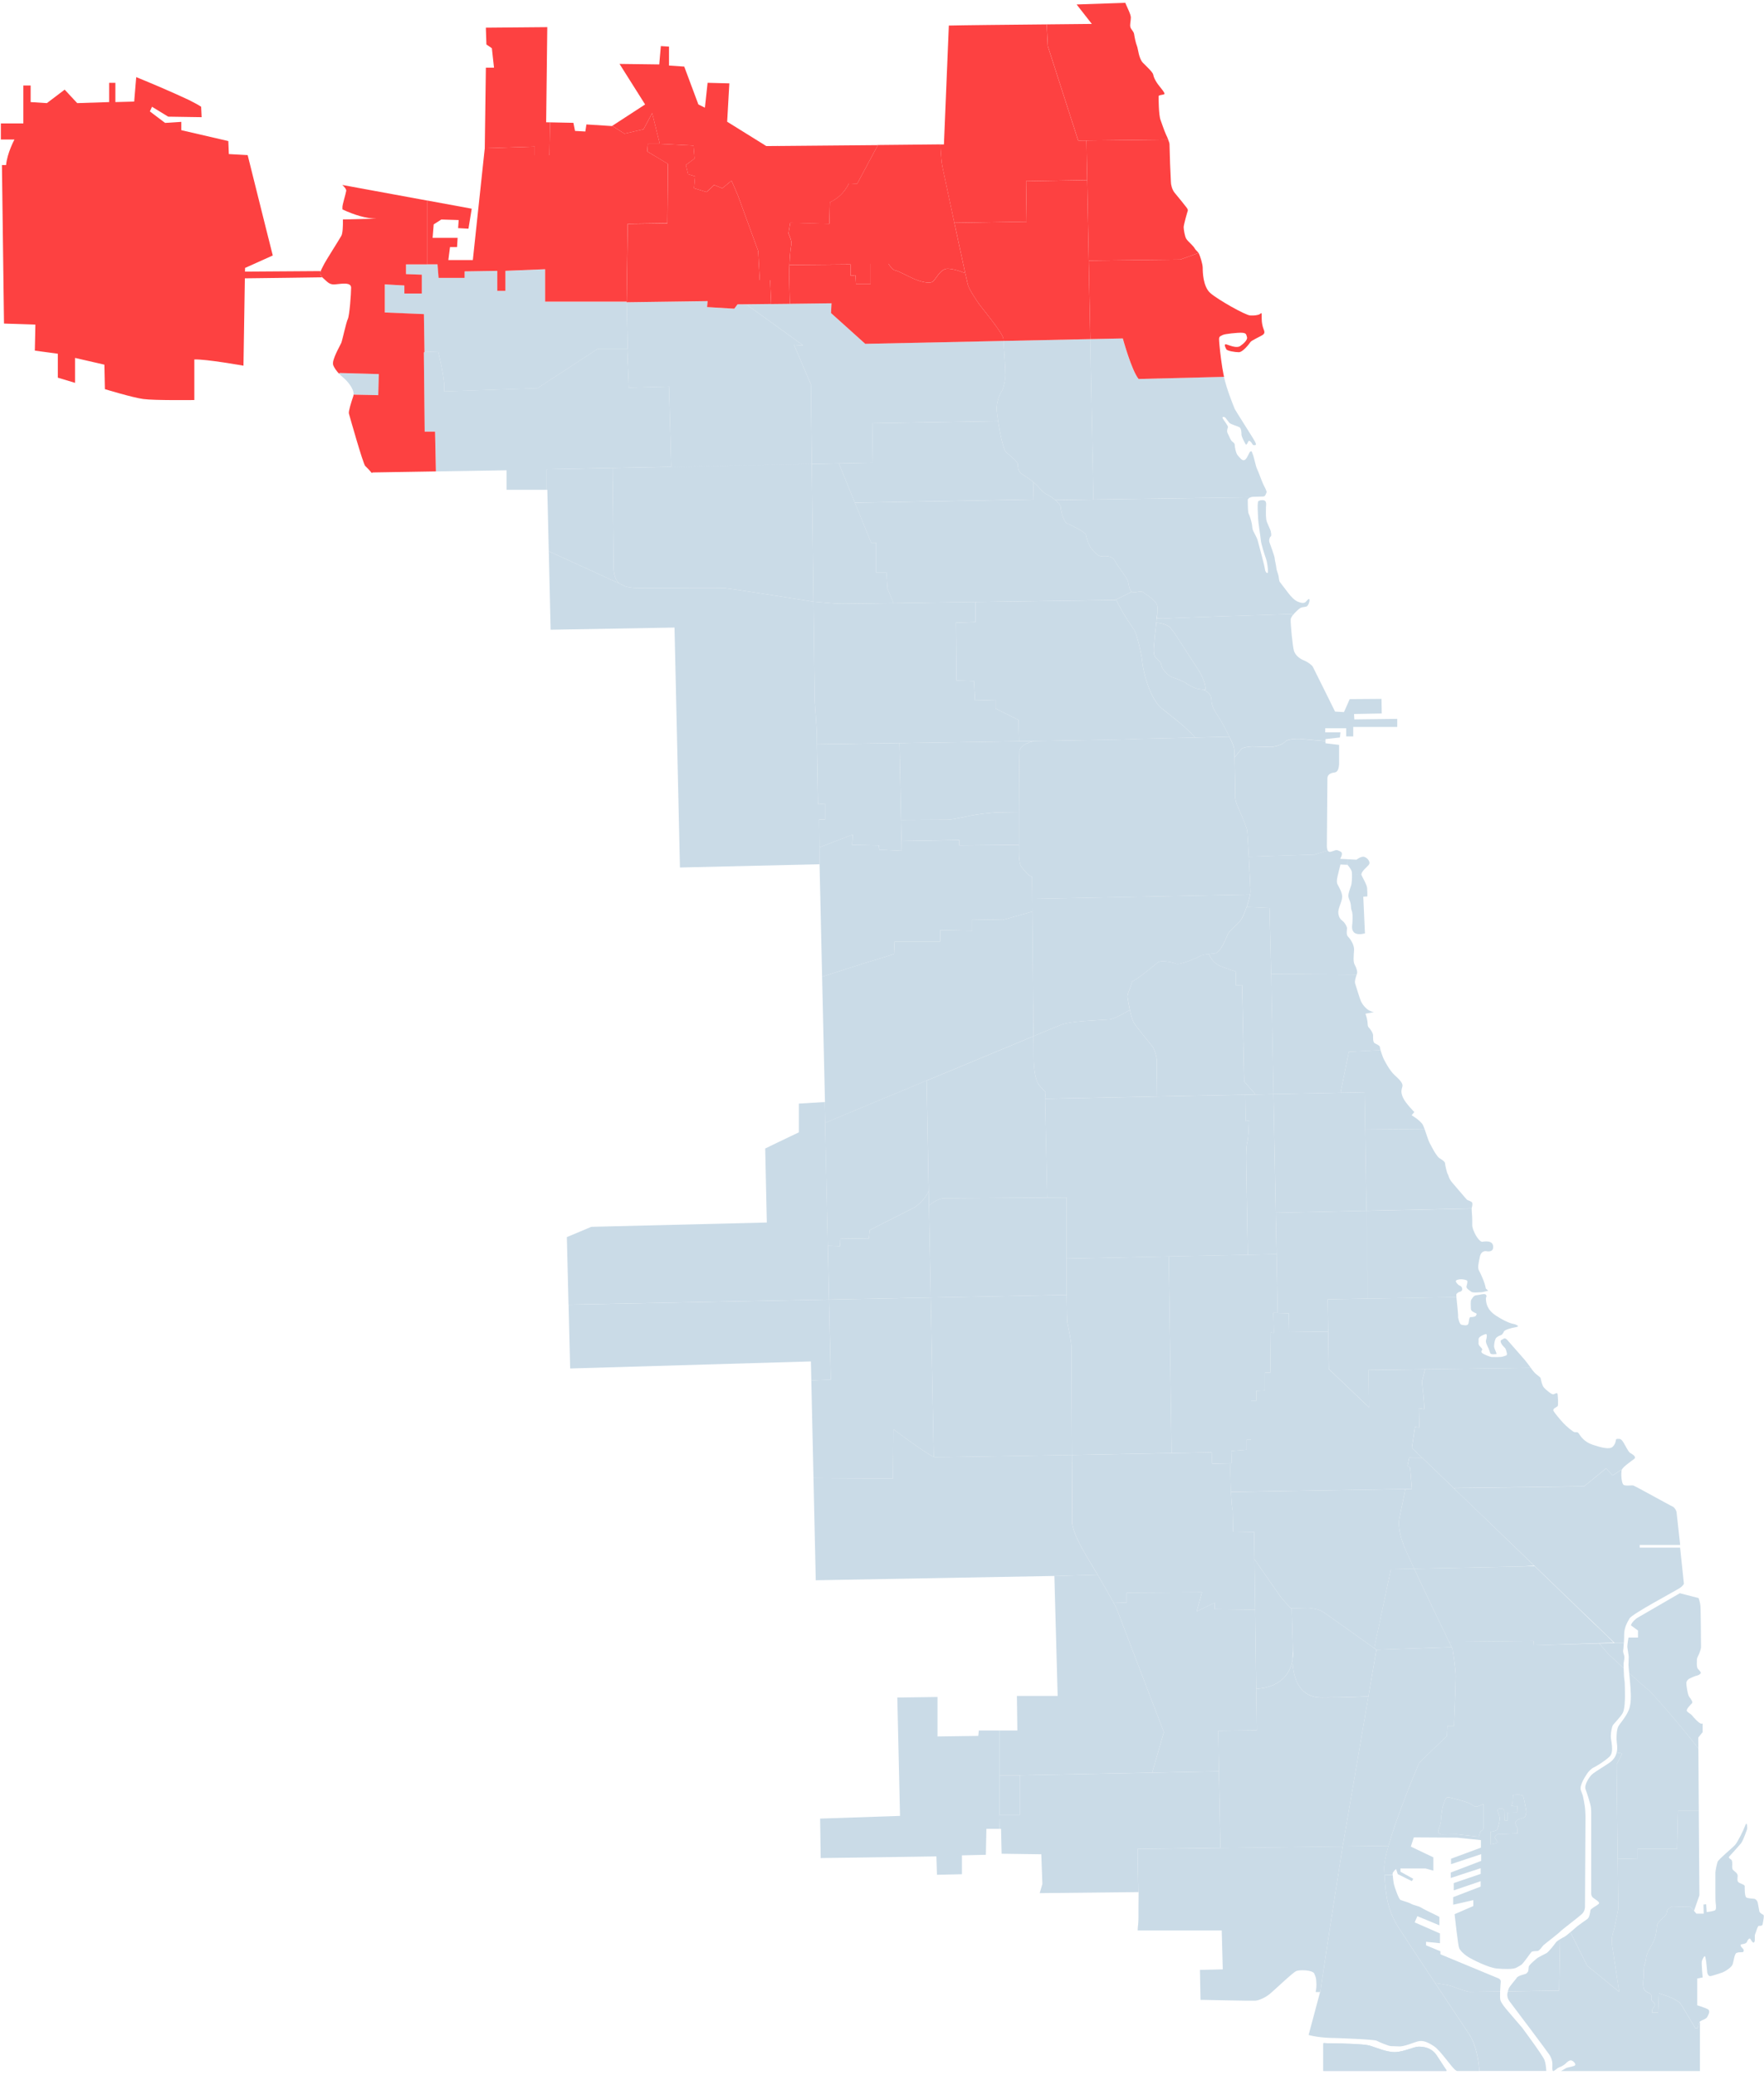 <svg viewBox="0 0 85 100" xmlns="http://www.w3.org/2000/svg"><g fill="none" fill-rule="evenodd"><path d="M16.37 17.977l1.885.05-.027 1.017-1.19-.025c.024-.306-.34-.69-.485-.81-.06-.05-.14-.123-.217-.204l.033-.03zM30.196 14.54h-3.928v-1.564l-1.912.08v.962h-.393v-.963l-1.57.026v.313h-1.258l-.052-.65h-1.52v.468l.76.027v.91h-.837v-.39l-.943-.05v1.353l1.885.078.026 1.823.655-.025s.366 1.406.287 1.927l4.504-.156 2.908-1.9h1.44l-.052-2.267zM48.16 87.456h.994v-1.9h-.995M63.775 98.454c.225.015.42.017.528.017.288 0 1.414.027 1.69.105.274.078.85.34 1.27.313.418-.026.876-.26 1.1-.26.22 0 .614.038.863.416l.48.733-.01.022h-5.93v-1.303l.01-.043zM73.336 97.703l-.68-.794c-.157-.183-.302-.366-.353-.508-.025-.07-.025-.25-.018-.435l-1.464.02c-.126 0-.612-.167-.802-.25-.19-.085-.843-.17-.843-.17l-.013.01 1.648 2.478s.382.506.478 1.745h3.22c-.006-.194-.042-.402-.084-.522-.08-.22-1.088-1.575-1.088-1.575M81.885 97.453c-.05.095-.077.277-.077.277l-.118.012s-.523-.886-.694-1.16c-.17-.273-1.06-.52-1.06-.52l-.04.926h-.3s.013-.054.013-.118c0-.065.13-.17.13-.248 0-.078-.065-.142-.13-.195-.067-.052-.028-.182-.04-.274-.013-.09-.263-.142-.342-.273-.078-.13-.05-.455-.04-.508.015-.052.015-.572.04-.65.027-.078.093-.25.093-.366 0-.117.12-.376.158-.43.04-.05.222-.39.275-.56.052-.168.09-.494.09-.585 0-.09.328-.416.394-.467.066-.052.08-.144.09-.235.015-.09.25-.208.25-.208l.89.025.16.19.26-.75-.03-4.063h-1.003L80.81 89.1h-1.9v.46l-.95.023h-.01l.03 2.393s-.17.924-.254 1.155c-.083.232-.042.63-.042.63l.338 2.227-1.542-1.26-.803-1.596-.014-.014c-.124.106-.242.2-.27.212-.036.014-.143.072-.24.133l.02.03-.044 2.435-2.472.038c-.036.12-.058.296.09.49.21.274 1.845 2.45 1.924 2.578.078.13.132.287.132.418 0 .12-.022.338.034.352h.018c.078-.027.157-.13.287-.183.132-.05.236-.117.302-.183.066-.064.184-.18.287-.142.106.04.263.208.118.26-.143.053-.326.065-.405.117-.04.027-.137.078-.223.13h6.692v-2.344l-.03-.003zM58.736 85.36L58.7 83.41l1.858-.02-.027-2.002c1.335-.09 1.672-.902 1.752-1.41.008.646.188 1.83 1.406 1.83 1.133 0 1.882-.037 2.25-.06l-1.24 7.227-.003.007-5.89.072-.07-3.69z" fill="#CADBE7"/><path d="M62.3 79.566s-.022.167-.018.41c-.08.508-.417 1.32-1.75 1.41l-.05-3.816-.034-2.433c.134.196 1.012 1.47 1.208 1.74.21.293.55.63.55.63l.037-.002.058 2.06" fill="#CADBE7"/><path d="M66.323 79.502l-.385 2.243c-.368.024-1.117.06-2.25.06-1.218 0-1.398-1.183-1.406-1.83.038-.238.02-.41.02-.41l-.06-2.06.786-.02s.465.02.718.188c.222.147 2.005 1.42 2.467 1.75l.11.08M75.153 93.46l.02.03-.044 2.435-2.472.038c.012-.05.03-.093.037-.122.027-.103.367-.48.393-.532.027-.053.157-.117.327-.157.17-.038.17-.09.17-.09.08-.04.066-.196.08-.287.012-.09.393-.403.432-.43.04-.026.314-.168.418-.22.105-.053.407-.443.46-.522.022-.034.098-.088.178-.14M72.197 95.333s.132.053.118.17c-.006.06-.023.264-.03.464l-1.464.02c-.126 0-.612-.167-.802-.25-.19-.085-.843-.17-.843-.17l-.013.01c-.748-1.13-1.523-2.3-1.782-2.705-.503-.786-.61-1.505-.666-2.5l.393-.02c.008.12.04.37.063.464.026.103.223.703.314.742.093.04.393.117.498.18.105.067.38.118.46.17.077.053.652.34.718.365.066.027.197.105.197.105v.403l-1.06-.44-.13.297 1.217.535v.47l-.668-.067v.17l.692.286v.145l2.79 1.158zM78.17 84.5l-.274.525.055 4.558.03 2.394s-.17.923-.254 1.154c-.083.232-.042.63-.042.63l.338 2.227-1.542-1.26-.802-1.596-.015-.014.344-.296c.08-.065.38-.273.486-.35.103-.08.13-.34.143-.418.014-.08.29-.208.393-.3.104-.09-.17-.22-.276-.31-.104-.094-.08-.262-.08-.262v-3.855l-.01-.18c-.014-.21-.185-.704-.264-.926-.078-.223.21-.614.29-.692.078-.078.22-.17.81-.547.25-.158.358-.347.4-.53l.038.008.233.042zM78.212 79.166h.034c-.01.18-.025.32-.025.32s-.025.066 0 .158c.026.09.053.156.053.234 0 .078-.04.247-.04.286l.005.223c-.345-.312-.647-.59-.724-.665-.07-.072-.256-.286-.455-.524l.73-.02.422-.012z" fill="#CADBE7"/><path d="M71.44 88.184c.065-.05.05-.22.05-.22v-1.03s-.3.144-.393.132c-.09-.014-.235-.144-.326-.183-.09-.04-.876-.274-1.008-.274-.13 0-.17.273-.22.39-.055.117-.094.52-.107.703-.012.183-.09.39-.13.52-.04.132.157.183.157.183l.732-.012 1.06.117s.054-.13.054-.182c0-.05.064-.09.13-.144m2.004-.598c.09-.052.105-.273.105-.273s-.093-.574-.144-.73c-.052-.156-.5-.078-.5-.078s-.01.21-.01.287c0 .078-.014.117-.067.195-.052.08.29.052.29.052l-.015.3-.456.012v.39l-.145-.012s-.013-.366-.013-.47c0-.104-.158-.116-.275-.09-.118.025.025.272.05.403.028.13-.077.508-.116.586-.04.078-.327.117-.327.117v.61s.338-.05.338-.103c0-.053-.08-.13-.118-.21-.04-.077.106-.18.106-.18l.97-.04.012-.248s-.08-.13-.106-.22c-.025-.092.054-.144.093-.183.04-.04.236-.066.327-.117m-6.538 1.367c.37-1.316 1.14-3.2 1.485-4.014h.002l1.33-1.28.023-.483h.316s.086-2.08.086-2.394c0-.316-.148-1.303-.148-1.303l-.054-.11-.114-.237.02-.01 4.054-.042-.02.21 3.174-.092c.2.238.386.452.456.524.077.076.38.353.724.666.007.21.018.504.035.57.027.105.027.65.027.756 0 .103 0 .638-.105.833-.106.195-.42.508-.472.586-.052.078-.105.35-.105.547 0 .195.17.742-.052.964-.223.22-.655.48-.773.533-.118.053-.275.22-.327.312-.052.09-.38.546-.287.794l.09.247s.105.457.118.73l.012.274-.025 4.35s.013.207-.157.363-.982.77-1.048.847c-.066.078-.746.598-.798.65-.054.053-.184.26-.275.275-.093.01-.25 0-.302.05-.052.052-.366.52-.484.613 0 0-.13.09-.274.156-.144.063-.55.063-.93.024-.38-.04-1.15-.416-1.387-.572-.237-.156-.355-.3-.408-.404-.052-.104-.22-1.64-.22-1.64l.902-.392v-.286l-.97.222v-.365l1.323-.508v-.26l-1.296.442v-.352l1.297-.442v-.274l-1.44.47v-.262l1.465-.56v-.326l-1.453.483v-.262l1.44-.534v-.364l-1.152-.118-2.08-.012-.146.442 1.087.52v.64l-.38-.105h-1.206v.156l.616.34-.066.116-.68-.34-.08-.247s-.17.143-.17.235c0 .01 0 .026.003.044l-.393.02-.016-.286c-.01-.25.07-.653.206-1.133" fill="#CADBE7"/><path d="M81.838 84.264l.02 3.008h-1.004L80.81 89.1h-1.9v.46l-.95.023h-.01l-.054-4.558.275-.525-.232-.042-.037-.008c.06-.248-.007-.49-.007-.64 0-.26.014-.455.078-.6.067-.143.355-.43.512-.807.157-.376.08-.976.08-1.08 0-.062-.034-.412-.06-.698.4.36.8.717.95.84.24.2 1.677 1.866 2.386 2.8" fill="#CADBE7"/><path d="M82.044 83.056v.416l-.21.26.004.532c-.708-.933-2.146-2.598-2.386-2.798-.15-.124-.55-.48-.95-.84-.018-.192-.032-.353-.032-.384 0-.078.012-.34.012-.403 0-.067-.052-.328-.064-.445-.015-.117.052-.48.052-.48h.458v-.34l-.34-.247c.026-.156.287-.35.287-.35l2.07-1.2.903.234s.078.21.09.39c.015.184.027 1.903.027 1.98 0 .08-.066.248-.09.313-.027.066-.106.208-.106.26 0 .053-.028.378.038.456.066.08.17.17.145.223-.027.05-.118.104-.197.117-.078.012-.3.117-.353.144-.054.025-.145.117-.145.22 0 .105.066.573.145.664.078.092.182.25.13.3-.052.052-.302.3-.248.378.052.078.182.13.236.196.053.064.354.43.485.415.01 0 .023-.005.04-.01M58.805 89.052l5.89-.072c-.034.22-1.01 6.432-1.07 7.018h-.201l-.028-.01c.072-.283.016-.64.016-.64s0-.054-.08-.236c-.077-.182-.693-.195-.863-.13-.17.065-1.06.924-1.283 1.107-.224.18-.524.312-.695.324-.17.013-2.578-.04-2.578-.04l-.06.007-.006-.044-.027-1.406 1.1-.027-.05-1.875h-4.05c0-.03 0-.06.003-.09 0-.004 0-.008.002-.013.002-.025.005-.055.006-.088 0-.01 0-.018.003-.026.003-.037.006-.066.01-.09.015-.112.018-.436.015-.846v-.01c.005-.37.005-.684.005-.684h-.013c-.012-.75-.033-1.557-.033-1.917 0-.054.002-.108.006-.166l.033.003 3.95-.048zM60.558 83.387l-.027-2-.05-3.817h-.03l-1.92-.022v-.314l-.866.42.253-.924-3.63.022v.482l-.636-.02-.003.002c.11.2.177.337.196.396.063.188 2.237 5.86 2.237 5.86l-.564 1.953.918-.02 2.302-.044-.036-1.952 1.858-.02z" fill="#CADBE7"/><path d="M59.317 71.898c.02.418.046.79.08.883l.02 1.03 1.014.02.018 1.307.033 2.433h-.03l-1.92-.022v-.314l-.866.42.253-.924-3.63.022v.482l-.636-.02-.003.002c-.167-.307-.43-.766-.762-1.335-.16-.268-.332-.56-.52-.872-.846-1.408-.698-1.764-.698-1.764l-.017-3.128 4.806-.093 1.926-.036.022.547.866-.02v.02s.016.733.047 1.364" fill="#CADBE7"/><path d="M67.696 74.608c-.423-1.008-.255-1.49-.255-1.49l.276-1.345v-.017l-5.632.095-2.767.048c.02.418.046.79.08.883l.02 1.03 1.014.02.018 1.308c.134.195 1.012 1.468 1.208 1.74.21.292.55.628.55.628h.036l.786-.02s.465.02.718.187c.222.147 2.005 1.42 2.467 1.75l.005-.006.802-3.8 1.122-.023c-.195-.417-.355-.77-.446-.986" fill="#CADBE7"/><path d="M77.763 79.158l-3.88.133.02-.21-4.053.043-.02.01c-.346-.714-1.15-2.38-1.688-3.54l5.15-.102.65-.023c1.767 1.697 2.83 2.734 2.83 2.734s.627.577.99.958M69.998 79.48l-.054-.11-.01.005-3.61.127-.386 2.243-1.24 7.228-.003.007 2.21-.027c.368-1.316 1.14-3.2 1.484-4.014h.002l1.33-1.28.023-.483h.316s.085-2.08.085-2.394c0-.316-.147-1.303-.147-1.303" fill="#CADBE7"/><path d="M80.957 74.578l.184 1.745s-.04.104-.223.22c-.182.118-2.264 1.226-2.396 1.446-.13.22-.26.468-.26.78 0 .128-.006.272-.014.397h-.034l-.42.01v-.01l-7.72-7.426.03-.03 6.23-.083 1.056-.863.318.338.422-.274.018.006c-.002.002-.003.005-.003.007-.04.144-.027.69.118.73.143.04.354 0 .433.013.078.014 1.82.99 1.898 1.015.08.027.197.196.197.313l.17 1.538h-1.95v.13h1.95zM69.944 79.37l-.01.005-3.61.127-.11-.08.003-.005.804-3.8 1.122-.023c.537 1.16 1.342 2.825 1.688 3.54l.114.236" fill="#CADBE7"/><path d="M68.535 70.26l-.5-.482.146-1.008.212.02-.02-.923.253.042c.022-.17-.106-1.324-.106-1.324l.147-.59v-.01l5.076-.067.013-.01c.058.08.113.153.157.204.13.156.314.234.327.313.014.078.066.34.157.443.093.103.368.338.446.325.08-.012.197-.117.21-.012.012.103.05.533 0 .586-.053.05-.25.116-.197.22.052.104.327.43.47.585.146.156.46.43.55.444.092.01.146-.028.21.077.066.103.236.39.668.533.432.143.812.234.957.092.144-.144.144-.3.158-.34.012-.038.025-.038.103-.038.08 0 .133-.013.237.143.105.157.25.482.34.533.092.053.328.183.197.288-.128.1-.55.383-.598.526l-.017-.006-.424.274-.318-.338-1.055.863-6.23.082-.03.03-1.538-1.48zM55.727 52.84l4.28-.085.022 1.276.156-.038s-.02.84-.08 1.035c-.06.195-.06.703-.06.8 0 .093.072 4.246.078 4.64l-3.808.08-4.926.105c-.003-1.488.002-2.95.002-2.95l-.93.01v-.048l-.104-4.714 5.37-.11zM65.784 54.434l.06 3.914-4.37.096-.11-5.717 3.242-.066 1.15-.022M54.857 89.1l3.948-.05-.07-3.69-2.3.046-.92.02-6.36.124V87.455h-.997l-.018.028.022.63v.02h.075l.027 1.198 1.912.026.052 1.433-.13.44 4.752-.05c-.012-.75-.033-1.556-.033-1.917 0-.054.002-.108.006-.166l.034.003z" fill="#CADBE7"/><path d="M64 64.17l-.025-1.558 1.938-.032 4.242-.072.023-.003c.024.242.082.792.082.875v.104s.052.325.157.352c.105.026.275.066.327-.027.053-.09.027-.338.118-.338.093 0 .236-.014.262-.078.027-.066.066-.078-.026-.117-.09-.04-.222-.093-.222-.21 0-.117-.027-.376.025-.442.055-.066.094-.195.25-.208.084-.006.186-.033.274-.047.076-.01.14-.01.172.02.066.066.003.157.003.157 0 .272.066.583.494.86.602.39.877.402.877.402s.327.104.09.143c-.234.04-.548.13-.588.208-.04.08-.09.17-.157.184 0 0-.196.065-.248.168-.052.105-.09.327-.066.43.028.105.146.313.094.313-.054 0-.263.04-.29-.052-.025-.09-.05-.156-.103-.273-.053-.118-.13-.247-.092-.364.04-.118.054-.3-.025-.274-.08.025-.353.117-.34.26.012.143-.028.22.04.3.064.078.168.156.13.207-.04.052-.053.09 0 .143.052.052.38.195.484.195.104 0 .432.013.524-.026.092-.04.224-.025.184-.17-.04-.143-.04-.207-.132-.285-.09-.078-.235-.287-.13-.34.105-.05.157-.143.287 0 .13.145.733.834.824.94.062.07.187.24.302.394l-.012.01-5.077.067-2.728.036.026 1.797-1.915-1.826-.023-.022L64 64.17zM68.532 70.252c1.782 1.71 3.77 3.637 5.39 5.195l-.63.044-5.15.104c-.195-.417-.355-.77-.446-.986-.423-1.008-.254-1.49-.254-1.49l.274-1.345v-.017l.318-.004-.085-1.028-.128-.085.083-.395M70.94 57.964c.027.078-.012.208-.025.26v.015l-.026-.003-5.045.11-.06-3.913 2.852-.025.008-.004c.086.24.18.555.24.667.08.143.21.404.275.494.066.092.118.195.224.26.103.067.248.157.248.235 0 .08.09.47.13.52.04.054.04.21.223.418.184.208.64.755.695.808.052.05.235.078.26.156M49.155 85.55v.005h-.993v-2.161h.86L49 81.727h1.964l-.158-5.774 2.066-.064.015-.01c.333.57.595 1.03.762 1.336.11.2.177.337.196.396.063.188 2.237 5.86 2.237 5.86l-.564 1.953-6.36.125z" fill="#CADBE7"/><path fill="#CADBE7" d="M65.845 58.348l.068 4.232-1.938.032L64 64.17l-1.88.022-.02-.903-.535-.016-.053-2.837-.04-1.993M71.95 60.06c.026.326-.328.234-.328.234s-.25-.052-.314.273c-.066.327-.118.522-.04.664.068.126.274.542.328.862 0 0 .05.052.118.103 0 0-.19.057-.302.074l-.052.003c-.09 0-.393.04-.47-.026-.08-.064-.25-.156-.225-.26.027-.104.067-.234.027-.273-.04-.04-.196-.066-.287-.066-.093 0-.29.027-.25.118.04.09.144.182.196.195.055.013.107.092.107.145v.05s-.027.08-.106.092c-.077.014-.18.092-.18.144 0 .012.002.054.008.115l-.023.003-4.242.072-.068-4.232 5.044-.11h.024c-.007.082.026.342.026.546v.22c0 .08 0 .17.118.418.118.247.275.417.354.417.078 0 .51-.106.537.22"/><path d="M61.473 58.444l-.11-5.717-.304.006-.58.012-.472.01.02 1.276.158-.038s-.02.84-.08 1.035c-.058.195-.058.703-.058.8 0 .093.07 4.246.077 4.64l.762-.017.595-.012h.03l-.04-1.994zM48.162 88.112v.02h-.632l-.025 1.25-1.153.027v.91l-1.204.027-.027-.886-5.576.08-.027-1.902 3.85-.13-.13-5.703 1.936-.027v1.902l1.964-.027.027-.26h.998v2.162h-.004v1.9l-.018.028M44.763 58.08l.085 4.45-4.902.095-.056-2.59.586.02.02-.357 1.373-.02.042-.4 2.154-1.092s.485-.316.675-.777h.01l.013.67z" fill="#CADBE7"/><path d="M44.65 52.117l.1 5.292h-.01c-.19.46-.674.776-.674.776l-2.154 1.092-.043.4-1.374.02-.02.357-.587-.02-.133-5.926c1.67-.694 3.345-1.39 4.877-2.03l.016.037zM51.625 64.906l.025 5.21c-3.26.057-6.5.114-6.613.103-.01-.003-.025-.006-.043-.014l-.146-7.676 6.428-.127h.122c.008.717.02 1.253.036 1.348.065.338.19.883.19 1.156M66.52 50.597l-.03.01-1.493.077-.393 1.928.002.05-3.242.065-.11-5.793 4.11.027.008.004c-.038.117-.107.305-.074.427.04.144.236.755.275.847.04.09.25.482.63.533l-.408.08s.066.17.093.35c.025.183 0 .248.078.326.08.08.197.26.197.365 0 .105-.015.326.078.38.092.05.25.116.25.18 0 .026.012.08.03.147M65.756 41.297c.157.065.29.247.21.364-.07.107-.364.318-.364.474l-.456.007c0-.046-.002-.085-.005-.113-.013-.132-.21-.352-.21-.352l.015-.27.418.022s.235-.196.393-.13M65.873 42.77c.015.116.015.428.015.428l-.197.013.08 1.77c-.46.115-.596-.06-.618-.247-.005-.05-.003-.097.002-.142.027-.22.027-.532 0-.637-.027-.105-.052-.144-.052-.195 0-.052-.014-.222-.053-.325-.036-.092-.07-.163-.078-.24-.002-.012-.002-.023-.002-.034 0-.093.08-.34.132-.483.04-.11.05-.368.044-.536l.456-.006c0 .018.003.033.01.05.08.155.25.468.26.585" fill="#CADBE7"/><path d="M60.238 43.106c.012-.06.018-.104.018-.13 0-.087-.04-.93-.08-1.692h.002l3.17-.104.6-.183.027-.014c.026.048.067.08.13.067.185-.04.263-.117.37-.066.102.052.3.052.102.404l.368.018-.014.27-.34-.015-.104.418c-.04.156-.105.403-.04.534.06.12.22.37.227.59 0 .02 0 .042-.003.06-.027.235-.21.547-.184.743.027.195.09.287.21.378.117.09.21.273.21.35 0 .08-.054.3.05.405.107.104.303.39.29.64-.014.245-.053.558.026.702.078.142.144.325.117.43-.004.015-.01.034-.018.054l-.01-.003-4.11-.026-.01-.353-.068-2.822-1.103-.05c.08-.23.14-.458.168-.602" fill="#CADBE7"/><path d="M61.253 46.934l-.01-.353-.07-2.822-1.102-.05c-.093.283-.216.57-.337.7-.262.287-.498.444-.576.626-.08.182-.34.885-.63.91-.093.01-.187.018-.275.03.1.25.278.47.572.59.045.02.09.036.14.053.188.07.397.136.606.208l-.013.037v.625l.294-.018.1 4.647.53.605v.023l.58-.012.304-.006-.11-5.793zM59.74 39.09c-.043-.1-.082-.188-.112-.254-.13-.286-.104-.495-.104-.495s-.015-1.178-.034-1.843c.06-.074.256-.308.322-.395.078-.105.523-.13.523-.13s.786.025.918.025c.13 0 .55-.103.68-.26.13-.156.707-.13.707-.13l1.178.104h.052v.106l.655.078v.833s.027.468-.21.495c-.234.025-.352.13-.352.273 0 .143-.027 3.268-.027 3.268s-.004.134.04.22l-.027.014-.603.183-3.17.104c-.034-.61-.067-1.168-.078-1.25-.02-.14-.21-.607-.36-.945M50.463 57.664v.047c-1.596.012-4.713.035-4.963.035-.338 0-.716.336-.716.336h-.02l-.013-.67-.1-5.293-.016-.037c2.13-.886 3.986-1.658 5.165-2.147l.008 1.09s0 .99.29 1.302l.287.312-.027.313.105 4.714z" fill="#CADBE7"/><path d="M55.747 51.16c0 .2-.017 1.507-.02 1.68l-5.37.11.028-.313-.288-.312c-.29-.313-.29-1.302-.29-1.302l-.008-1.09 1.33-.55c.454-.177 1.77-.216 2.32-.255.193-.014.572-.208.993-.46.05.234.113.474.184.598.157.273.845 1.073.924 1.19.08.117.197.49.197.703M49.103 39.133c-.002.67-.002 1.273-.002 1.578h-.024l-2.855.027v-.26l-2.775.05h-.01l-.02-1.015 2.253-.012c.2 0 .893-.155 1.114-.198.223-.046.96-.157 1.45-.157.092 0 .41-.004.87-.012" fill="#CADBE7"/><path d="M49.827 35.712c-.075.016-.674.152-.7.494-.015.206-.02 1.68-.024 2.927-.46.008-.78.012-.872.012-.49 0-1.225.11-1.448.157-.22.043-.913.198-1.114.198l-2.253.012-.074-3.7c1.758-.026 3.85-.057 5.763-.09.245-.002.487-.006.724-.01M49.74 43.316l.005.625h-.04l-1.39.39-1.465-.025v.547l-1.545-.027v.547h-2.2l-.026.6s-.63.208-.996.312c-.367.103-2.462.782-2.462.782h-.007l-.123-5.418-.01-.814 1.606-.618-.025.495 1.282.027.027.208 1.073.052-.01-.47h.01l2.776-.05v.26l2.856-.026h.025v.21s-.024.65.106.833c.13.18.366.47.524.494l.01 1.07z" fill="#CADBE7"/><path d="M60.176 41.284c-.033-.61-.066-1.168-.077-1.25-.02-.14-.21-.607-.36-.945-.043-.1-.082-.188-.112-.254-.13-.286-.104-.495-.104-.495s-.015-1.178-.034-1.843c-.007-.208-.013-.366-.02-.422-.01-.094-.108-.32-.232-.572l-1.65.04-2.804.063c-.058.02-2.245.063-4.957.106-.075.016-.674.152-.7.494-.015.206-.02 1.68-.024 2.927-.002.67-.002 1.273-.002 1.578v.21s-.024.65.106.833c.13.18.367.47.524.494l.01 1.07 8.594-.173 1.904-.038c.012-.06.018-.104.018-.13 0-.087-.04-.93-.08-1.692M56.454 69.987l.002.036-4.806.093c-.01-2.3-.025-5.052-.025-5.21 0-.273-.126-.82-.19-1.154-.018-.096-.03-.632-.037-1.35-.004-.52-.008-1.138-.008-1.75l4.926-.105v.026l.138 9.414zM68.645 54.406l-.008.003-2.853.024-.03-1.796-1.148.023-.002-.047.393-1.93 1.492-.077.03-.01c.03.102.075.234.114.337.064.17.327.65.55.86.22.207.432.39.393.56-.04.167-.093.26.025.533.117.273.55.703.55.703l-.13.155s.444.26.55.482c.023.048.048.11.073.18" fill="#CADBE7"/><path d="M61.565 63.273l-.053-2.835h-.03l-.595.012-.763.016-3.808.08v.027l.138 9.415.002.035c1.162-.02 1.926-.035 1.926-.035l.022.546.866-.02h.085l-.022-.59.74-.06v-.484h.21v-1.87h.253v-.483l.423-.02v-.862h.252l.012-1.11.01-.822.147.02-.02-.966.205.006z" fill="#CADBE7"/><path d="M68.667 65.987l-2.728.036.026 1.797-1.915-1.826-.023-.022L64 64.17l-1.88.022-.02-.903-.535-.016-.206-.007.02.967-.146-.02-.01.822-.012 1.11h-.253v.86l-.424.02v.483h-.253v1.87h-.21v.483l-.74.062.022.588h-.085v.02s.016.734.047 1.365l2.767-.047 5.632-.094.318-.004-.085-1.028-.128-.085.083-.395v-.006l.63.02-.5-.482.146-1.008.212.02-.02-.923.253.042c.022-.17-.106-1.324-.106-1.324l.147-.59v-.01zM44.848 62.53l.146 7.676c-.35-.13-1.943-1.33-1.943-1.33l-.02 2.373-3.832-.023-.105-4.703h.03l.908-.043-.084-3.855 4.902-.095z" fill="#CADBE7"/><path d="M44.994 70.206c.018.008.032.01.043.013.114.01 3.354-.047 6.613-.104l.017 3.128s-.148.356.698 1.764c.188.312.36.604.52.873l-.015.01-2.066.063v-.008l-11.496.208-.11-4.927 3.832.023.02-2.375s1.594 1.202 1.944 1.33M59.95 52.117l-.1-4.648-.293.017v-.625l.013-.037c-.21-.072-.418-.138-.606-.208-.05-.017-.095-.034-.14-.053-.294-.12-.472-.34-.572-.59-.183.02-.34.048-.43.1-.13.08-.97.445-1.153.367-.184-.078-.734-.182-.89-.053-.16.132-1.1.913-1.258.913l.026.03s-.058.197-.097.295c-.038.097-.137.33-.117.43.01.053.05.328.11.612.05.235.113.475.184.6.157.272.845 1.072.924 1.19.08.116.197.488.197.702 0 .2-.017 1.507-.02 1.68l4.28-.085.473-.01v-.023l-.53-.605zM39.946 62.625l.085 3.856-.907.043h-.03l-.02-.917-11.6.34-.077-3.076" fill="#CADBE7"/><path d="M58.333 43.144l-8.594.172.005.625.048 5.32.006.673 1.33-.55c.454-.177 1.77-.216 2.32-.255.194-.014.572-.208.993-.46-.06-.285-.1-.56-.11-.613-.02-.1.08-.333.118-.43.04-.098.098-.294.098-.294l-.026-.03c.157 0 1.1-.78 1.257-.913.156-.13.706-.025.89.054.183.08 1.02-.287 1.15-.365.09-.053.25-.08.432-.102.088-.01.182-.02.276-.028.29-.026.55-.73.63-.91.077-.183.313-.34.575-.626.12-.133.244-.42.338-.702.08-.23.14-.458.168-.602l-1.905.038zM51.39 60.652c0 .612.004 1.23.008 1.75h-.122l-6.428.128-.085-4.45h.02s.38-.335.717-.335c.25 0 3.367-.023 4.963-.034l.93-.007s-.006 1.46-.003 2.95M43.436 40.528l-.02-1.015-.075-3.702c-2.107.032-3.73.054-3.974.057.01.683.033 1.925.05 2.89l.337-.026v.758h-.288l.008.61.008.736 1.608-.618-.025.495 1.282.027.027.208 1.073.052-.01-.47z" fill="#CADBE7"/><path d="M49.793 49.26l-.048-5.32h-.04l-1.39.39-1.465-.025v.547l-1.545-.027v.547h-2.2l-.026.6s-.63.208-.996.312c-.367.103-2.462.782-2.462.782h-.007l.138 6.04-.017.002.01.383.012.62c1.668-.694 3.345-1.39 4.876-2.03 2.13-.886 3.986-1.658 5.165-2.147l-.007-.672z" fill="#CADBE7"/><path fill="#CADBE7" d="M39.89 60.034l-.133-5.925-.012-.62-.01-.382-1.24.076v1.383l-1.066.51-.557.27.078 3.567-8.456.208-.025.01-1.155.485.08 3.253 12.55-.245M43.34 35.81c-2.107.032-3.73.054-3.974.057l-.006-.495c0-.234-.104-1.588-.104-1.588l-.058-4.79c.142.015 1.012.103 1.42.103.117 0 1.078-.013 2.434-.03l3.955-.058v.97l-.943.028.027 2.786.838.026.052.938.996-.027v.418l1.1.547.025.964.003.063c-1.912.032-4.005.063-5.762.088M57.82 32.403s.29.495.264.834l-.11.004c-.058-.02-.114-.03-.153-.03-.156 0-.495-.155-.627-.26-.13-.103-.524-.26-.707-.313-.182-.05-.497-.39-.524-.57-.025-.184-.078-.184-.262-.367-.182-.18-.078-.625-.078-.78 0-.092.05-.508.095-.91.093.006.528.05.69.26l.184.233 1.23 1.9z"/><path d="M55.717 30.01c-.044.402-.095.818-.095.91 0 .155-.104.6.078.78.184.183.237.183.263.366.026.18.34.52.523.57.184.055.576.21.707.314.132.105.47.26.628.26.04 0 .095.01.154.03.176.06.397.212.397.466 0 .338.185.6.342.833.094.14.34.582.526.963l-1.65.04c-.452-.524-1.217-1.085-1.61-1.407-.556-.45-.883-1.703-.933-2.205-.05-.5-.278-1.377-.38-1.552-.095-.166-.484-.647-.888-1.484l.745-.37.008-.01c.026.023.06.036.097.036.184 0 .366-.105.47 0 .107.103.682.39.682.728 0 .11-.017.303-.04.52l-.023.21" fill="#CADBE7"/><path d="M49.827 35.712c-.237.004-.48.008-.724.01l-.002-.063-.024-.965-1.1-.547v-.417l-.996.028-.052-.938-.837-.026-.026-2.786.943-.027v-.97l6.73-.096.04-.02c.404.837.793 1.318.89 1.484.1.175.328 1.052.378 1.553.05.503.377 1.756.932 2.206.394.322 1.16.883 1.612 1.406l-2.806.064c-.058.02-2.245.063-4.957.106M59.238 35.503c-.185-.38-.432-.823-.526-.964-.157-.235-.34-.496-.34-.834 0-.254-.222-.406-.398-.465l.11-.003c.026-.34-.263-.834-.263-.834l-1.23-1.9-.183-.234c-.162-.21-.597-.254-.69-.26l.024-.212.014.002s.26.025.496 0c.23-.027 5.75-.2 6.014-.21l.004.09c-.038.056-.066.106-.073.145-.027.156.09 1.355.157 1.55.065.195.26.364.458.442.196.078.392.222.446.313.052.092 1.073 2.162 1.073 2.162l.43.025.276-.625 1.532-.012.012.703-1.335.026.014.26 2.067-.026v.39h-2.12v.455h-.34v-.392h-1.01v.196h.734l-.025.248-.695.078v.09h-.052l-1.178-.104s-.577-.025-.707.13c-.13.158-.55.26-.68.26-.132 0-.918-.024-.918-.024s-.445.025-.523.13c-.066.087-.263.32-.322.395-.006-.208-.013-.366-.02-.422-.008-.094-.107-.32-.232-.572M70.81 98.055s-.806-1.21-1.648-2.478c-.748-1.13-1.523-2.3-1.782-2.705-.503-.786-.61-1.505-.666-2.5l-.016-.286c-.01-.25.07-.653.206-1.133l-2.21.027c-.034.22-1.01 6.432-1.07 7.018h-.015l-.55 2.057-.004.01.004.002c.535.144 1.15.144 1.23.144.078 0 1.924.067 2.042.13.118.066.59.262.695.262.103 0 .353.012.353.012.248.027.654-.156.916-.234.263-.078.498.026.813.234.313.21.848 1.03 1.032 1.147l.062.04h1.084c-.096-1.24-.478-1.745-.478-1.745" fill="#CADBE7"/><path d="M69.65 99.69c-.007-.01-.015-.023-.025-.035-.1-.153-.25-.386-.4-.61-.25-.378-.64-.417-.863-.417-.223 0-.682.234-1.1.26-.42.026-.996-.235-1.27-.313-.276-.078-1.4-.103-1.69-.103-.063 0-.157 0-.27-.005h-.05l-.208-.012-.008.042V99.8h5.93l.01-.023c-.01-.016-.023-.033-.035-.054-.005-.01-.013-.02-.02-.032M62.264 29.59c-.265.01-5.785.183-6.014.21-.236.025-.496 0-.496 0 .01-.22.025-.413.025-.522 0-.337-.576-.625-.682-.728-.105-.105-.287 0-.47 0-.04 0-.072-.012-.098-.036-.107-.086-.143-.314-.165-.46-.026-.182-.524-.78-.654-1.04s-.497-.21-.654-.21c-.157 0-.366-.234-.498-.416-.13-.182-.21-.494-.236-.626-.025-.13-.785-.493-.916-.546-.13-.052-.287-.547-.287-.755 0-.1-.125-.238-.267-.36l1.837-.03 7.488-.104.016.032c-.04.027-.068.057-.068.085v.065s0 .535.04.6c.04.064.13.35.156.494.027.144.013.222.066.34.052.116.183.337.21.44.026.106.34 1.24.353 1.395.014.156.13.26.146.156.012-.104-.027-.468-.093-.65-.065-.184-.236-.717-.248-.887-.013-.17-.13-.884-.13-1.028 0-.144-.067-.833.024-.872.092-.04.3-.066.34.04.04.102.013.168.013.258 0 .093-.013.43.014.6.025.17.21.482.22.586.016.103.04.196-.01.235-.053.04-.092.18-.053.286.04.105.248.677.248.755 0 .078.08.39.08.47 0 .077.077.26.104.377.025.117.025.247.065.3.04.052.276.364.407.533.13.17.3.352.458.417.157.066.3.09.38.013.078-.078.17-.208.184-.103.01.103-.067.298-.146.325-.078.026-.21.026-.287.065-.06.03-.28.227-.4.39l-.003-.09z" fill="#CADBE7"/><path d="M60.872 23.34c.052.105.184.34.157.39-.027.054-.052.197-.158.197-.105 0-.366.014-.483.014-.068 0-.143.026-.196.058l-.016-.032-7.488.104-.153-7.728 1.567-.033s.418 1.537.76 1.953l4.084-.104.03-.007c.138.61.392 1.225.454 1.386.066.168.053.13.066.168.012.04.903 1.433.955 1.537.053.103.093.182.053.196-.04.013-.117.04-.157-.038-.04-.08-.145-.196-.185-.144-.04.05-.09.234-.144.144-.05-.093-.196-.352-.196-.457 0-.104-.012-.3-.09-.35-.08-.053-.433-.145-.5-.223-.063-.078-.142-.18-.18-.235-.04-.05-.185-.078-.133.027.055.105.276.364.25.43-.026.065-.065.195-.013.286.053.092.132.326.21.39.08.066.13.093.13.17 0 .08.052.416.158.52.105.106.21.287.34.196.13-.09.197-.403.276-.403.08 0 .026-.014.092.13.066.144.144.586.21.715.065.132.25.64.3.743M53.777 28.894l.745-.37.008-.01c-.107-.086-.143-.314-.165-.46-.025-.182-.524-.78-.654-1.042-.13-.26-.497-.207-.654-.207-.157 0-.366-.235-.498-.418-.13-.18-.21-.493-.236-.625-.025-.13-.786-.493-.916-.546-.13-.052-.287-.547-.287-.755 0-.1-.125-.238-.267-.36-.15-.128-.322-.238-.39-.264-.13-.052-.235-.156-.444-.39-.07-.08-.152-.152-.237-.22l.025.844-1.618.03c1.86 1.442 4.11 3.195 4.11 3.195-.007-.004-2.254-1.755-4.11-3.195l-6.97.127-.023.01.782 1.916h.235v1.433h.498l.052.78.287.678v.022l3.955-.057 6.73-.096.04-.02z" fill="#CADBE7"/><path d="M49.783 23.225c-.17-.144-.358-.266-.498-.353-.21-.13-.236-.286-.236-.47 0-.18-.393-.44-.577-.624-.132-.13-.29-.914-.38-1.486-.034-.22-.057-.41-.065-.52-.027-.39.157-.806.236-.91.078-.104.184-.546.184-.807 0-.232-.063-1.225-.095-1.625l4.184-.088.153 7.728-1.834.027-.003.003c-.15-.128-.322-.238-.39-.264-.13-.052-.235-.156-.444-.39-.07-.08-.152-.152-.237-.22" fill="#CADBE7"/><path d="M49.783 23.225c-.17-.144-.358-.266-.498-.353-.21-.13-.236-.286-.236-.47 0-.18-.393-.44-.577-.624-.132-.13-.29-.914-.38-1.486l-.013.002-4.37.075-1.68.028.028 1.902-1.638.033.777 1.903.023-.01 6.97-.126 1.618-.03-.025-.845z" fill="#CADBE7"/><path d="M43.052 29.044v.022c-1.356.018-2.317.03-2.435.03-.407 0-1.277-.087-1.42-.1l-.08-6.638 1.304-.025.777 1.903.782 1.917h.235v1.433h.498l.052.78.287.678z" fill="#CADBE7"/><path d="M39.753 38.73l-.338.026-.05-2.89-.005-.494c0-.234-.104-1.588-.104-1.588l-.058-4.79-.02-.002s-3.928-.625-4.242-.65c-.315-.026-3.143 0-3.535 0-.392 0-1.047.025-1.31-.104-.038-.02-.143-.07-.295-.14-.883-.41-3.344-1.528-3.344-1.528h-.008l.088 3.777 5.97-.105.228 10.09.033 1.473 6.732-.157-.01-.814-.01-.737-.007-.61h.288v-.756z" fill="#CADBE7"/><path d="M39.118 22.358l.08 6.637-.02-.003s-3.928-.625-4.242-.65c-.315-.026-3.143 0-3.535 0-.392 0-1.047.025-1.31-.104-.038-.02-.143-.07-.295-.14l.008-.017c-.21-.182-.236-.65-.236-.65l-.052-4.87v-.01l2.828-.056 6.775-.136zM39.073 18.523l.045 3.835-6.775.136v-.013l-.105-3.852-1.937.052-.078-1.875h.025l-.052-2.24 3.902-.053-.026.288 1.31.078.157-.21.417-.004L38.1 16.21c.198.145.396.287.59.426l-.01.012-.42-.026.813 1.9z" fill="#CADBE7"/><path d="M48.448 18.055c0-.232-.063-1.225-.095-1.625l-6.66.14-1.65-1.484.024-.47-2.006.025-.9.01-1.206.014L38.1 16.21c.198.145.396.287.59.426l-.01.012-.42-.026.813 1.9.045 3.836 1.302-.025 1.638-.033-.027-1.902 1.68-.03 4.37-.074.012-.002c-.033-.22-.056-.41-.064-.52-.027-.39.157-.806.236-.91.078-.104.184-.546.184-.807M32.343 22.48v.014l-2.828.056-3.17.063v.99H24.41v-.94l-3.404.056v-.028l-.038-1.89h-.504l-.04-3.82.03-.02.655-.028s.365 1.407.287 1.928l4.504-.156 2.908-1.9h1.414l.08 1.874 1.936-.052.105 3.853z" fill="#CADBE7"/><path d="M29.803 28.08l-.008.018c-.883-.41-3.344-1.528-3.344-1.528h-.008l-.07-2.968h-.026v-.99l3.17-.062v.01l.05 4.87s.028.468.237.65M71.49 86.935v1.028s.014.17-.05.222c-.067.052-.132.09-.132.143 0 .052-.053.182-.053.182l-1.06-.117-.733.013s-.197-.052-.158-.182c.04-.13.118-.34.13-.52.014-.183.054-.587.106-.704.052-.117.092-.39.223-.39.13 0 .916.234 1.008.273.092.04.236.17.328.182.092.013.393-.13.393-.13M72.905 86.505s.445-.078.498.078c.052.156.144.73.144.73s-.014.22-.105.273c-.092.052-.288.078-.327.117-.04.04-.118.09-.092.182.026.09.105.222.105.222l-.013.247-.97.04s-.143.103-.104.18c.04.08.12.158.12.21 0 .052-.342.104-.342.104v-.612s.288-.04.328-.117c.04-.08.144-.457.117-.587-.026-.13-.17-.378-.052-.404.12-.027.276-.014.276.09s.013.47.013.47l.143.012v-.39l.458-.014.015-.3s-.34.027-.29-.05c.054-.08.067-.118.067-.196 0-.08.013-.287.013-.287M84.78 92.117c0 .04.118.13.184.156.065.027-.013.34-.027.443-.013.104-.117.09-.183.09-.065 0-.144.327-.183.405-.038.08.014.3-.038.378-.053.08-.13-.052-.184-.143-.052-.09-.144.052-.17.13-.026.08-.157.105-.25.118-.09.013-.064.09.014.17.08.077.105.116.053.207 0 0-.157.013-.21.013-.052 0 0 0-.105.026-.104.025-.143.416-.196.56-.052.142-.38.35-.51.39-.132.04-.485.17-.577.17-.09 0-.13-.157-.13-.157l-.053-.534s-.013-.08-.04-.222c-.025-.144-.143.09-.17.195-.025.104.04.78.04.78l-.262.053v1.29s.34.104.498.182c.157.078.04.273-.014.377-.052.105-.26.157-.34.21-.078.05-.118.324-.118.324l-.118.012s-.523-.885-.694-1.16c-.17-.272-1.06-.52-1.06-.52l-.04.925h-.3s.013-.052.013-.117.13-.17.13-.248c0-.078-.066-.143-.13-.195-.067-.052-.028-.182-.04-.273-.014-.092-.263-.144-.34-.274-.08-.13-.053-.455-.04-.508.013-.052.013-.572.04-.65.025-.08.09-.248.09-.365 0-.117.118-.378.158-.43.04-.052.222-.39.275-.56.052-.17.09-.495.09-.586 0-.09.33-.415.394-.468.066-.052.08-.143.092-.234.012-.09.248-.208.248-.208l.89.026.275.325h.353l-.013-.44.13-.014.027.377s.34-.04.406-.09c.066-.053.04-.248.026-.34-.013-.09-.013-.416-.013-.533v-.938c0-.09.065-.403.104-.52.04-.118.707-.665.838-.808.13-.143.42-.73.497-.95.078-.222.104.078.09.17 0 0-.182.56-.3.702-.118.143-.498.56-.537.6-.04.038-.065.077 0 .13.066.05.105.05.118.18.014.13-.038.3.053.38.092.077.21.155.21.272 0 .118-.053.26.065.326.118.065.275.104.275.17 0 .064-.013.494.08.546.09.052.352.052.392.065.04.013.13.065.157.195.026.13.078.417.078.417" fill="#CADBE7"/><path d="M48.353 16.43l-6.66.14-1.65-1.484.024-.47-2.006.025c-.018-.68-.035-1.342-.035-1.402 0-.054.004-.243.015-.47h.038l2.907-.026v.547l.235-.027.025.417h.707v-.964h.865s.157.287.314.312c.158.027.735.34.92.417.18.078.706.26.888.13.183-.13.367-.65.76-.625.393.027.786.21.786.21l.023-.007c.07.317.12.53.134.578.08.262.42.758.55.94.13.182 1.126 1.38 1.152 1.64.003.027.007.07.01.12" fill="#FD4141"/><path d="M52.462 12.56l.075 3.782-4.184.088-.01-.12c-.027-.26-1.022-1.458-1.152-1.64-.13-.182-.47-.678-.55-.94-.013-.047-.062-.26-.133-.577-.127-.578-.327-1.503-.52-2.41l.025-.005 3.457-.054-.028-1.953 2.945-.05.075 3.88z" fill="#FD4141"/><path d="M46.507 13.153l-.023.006s-.393-.183-.786-.21c-.393-.025-.577.495-.76.625-.182.13-.707-.052-.89-.13-.183-.078-.76-.39-.917-.417-.156-.025-.313-.312-.313-.312h-.865v.964h-.707l-.025-.418-.235.027v-.548l-2.907.027-.038-.003c.014-.344.043-.775.09-.962.03-.122-.038-.34-.15-.59l.02-.01.078-.468 1.885.052.025-1.043c.656-.286.918-.91.918-.91l.393.025.993-1.85v-.02l3.023-.03c.014.33.043.832.093 1.066.037.175.3 1.427.577 2.714.193.908.393 1.833.52 2.41" fill="#FD4141"/><path d="M52.35 6.805l.036 1.875-2.944.05.027 1.954-3.458.053-.025.005c-.276-1.287-.54-2.54-.578-2.714-.05-.234-.08-.736-.094-1.066h.17l.237-5.73c.55-.016 2.91-.04 4.714-.057v.005l.053 1.042 1.466 4.556.393-.005v.032z" fill="#FD4141"/><path d="M56.29 6.727l-3.94.046-.394.005-1.466-4.556-.053-1.042v-.005l2.174-.022-.733-.937 2.346-.08c.005.01.008.02.01.028.08.195.257.527.257.683 0 .156-.06.35-.02.47.04.116.157.194.178.33.018.137.078.43.136.567.06.138.08.606.296.82.215.216.47.45.49.568.02.117.078.234.177.39.098.156.432.508.354.547-.078.038-.274.038-.274.096 0 .06 0 .92.097 1.153 0 0 .197.572.263.702.03.063.07.15.103.235" fill="#FD4141"/><path d="M52.387 8.68l-.038-1.875v-.032l3.94-.046c.037.093.065.18.065.22 0 .08.027.834.027.94 0 .102.04.766.04.883 0 .117.05.366.182.522.132.156.498.61.537.664.04.052.12.142.092.208-.025.066-.196.677-.196.78 0 .106.053.458.132.575.078.116.34.336.393.44.048.095.135.146.19.23l-.007.005-.865.313-4.4.05h-.016l-.075-3.878z" fill="#FD4141"/><path d="M60.885 15.855c.04.103.078.195-.025.273-.105.078-.55.274-.604.352-.05.078-.366.493-.562.493-.196 0-.562-.064-.602-.142-.02-.04-.06-.116-.07-.172-.007-.052.01-.086.083-.06.157.05.484.194.655.077.17-.117.366-.3.327-.43-.04-.13-.027-.195-.236-.21-.208-.012-.836.054-.93.106-.09.052-.18.052-.18.196 0 .045.007.17.024.337.036.37.107.957.196 1.394l.02.086-.032.006-4.085.102c-.34-.415-.76-1.953-.76-1.953l-1.566.032-.075-3.783h.017l4.398-.052.865-.313.008-.004c.008.01.015.02.02.032.05.103.183.494.183.69 0 .194.013.897.366 1.21.353.312 1.688 1.07 1.924 1.08.236.014.34-.025.405-.038.065-.012.144-.13.144-.027 0 .105 0 .366.027.483.026.117.026.13.065.235M37.503 7.034l-.578.005-1.886-1.173.105-1.848-1.048-.028-.13 1.2-.315-.158-.68-1.823-.734-.05v-.913l-.393-.025-.078.884-1.913-.025 1.232 1.954-1.58 1.028.01.013.574.366.918-.21.418-.78.367 1.484 1.623.078.052.625-.418.313.104.444.34.103-.05.573.6.183.367-.34.394.157.446-.364.314.728.968 2.657.078 1.407h.5l.05 1.153.9-.01c-.018-.68-.035-1.342-.035-1.403 0-.053.004-.242.015-.47.014-.344.043-.775.09-.962.03-.122-.038-.34-.15-.59l.02-.01.078-.468 1.885.052.025-1.043c.656-.286.918-.91.918-.91l.393.025.993-1.85v-.02l-4.79.042z" fill="#FD4141"/><path fill="#FD4141" d="M37.11 13.497h-.5l-.078-1.406-.968-2.656-.314-.728-.446.364-.393-.156-.365.34-.602-.184.052-.573-.34-.103-.105-.444.418-.312-.052-.625-1.623-.08h-.576l-.027.367.996.598-.027 2.864-1.913.027v.063l-.052 3.686v.026l3.902-.054-.026.288 1.31.078.157-.21.417-.004 1.205-.014M26.503 5.897v.022l-.027 1.56h-.707v-.414l-2.41.078.053-3.882h.392l-.103-.937-.263-.18-.027-.81 2.96-.026-.054 4.584"/><path fill="#FD4141" d="M31.19 7.3l.027-.366h.576l-.367-1.484-.418.78-.918.21-.575-.365-.008-.013-.02.013-1.23-.078-.052.34-.497-.028-.078-.39-1.127-.023v.022l-.027 1.56h-.707v-.414l-2.41.078-.345 3.23-.23 2.16h-1.18l.08-.625h.34l.027-.444h-1.205l.052-.65.367-.235.837.026-.027.39.498.027.115-.7.042-.264-2.152-.396v3.078h.503l.052.652h1.256v-.313l1.573-.025v.964h.392v-.965l1.913-.078v1.562h3.927l.05-3.687.002-.064 1.912-.028.026-2.864"/><path d="M20.968 20.802h-.504l-.04-3.82.03-.02-.027-1.825-1.885-.078v-1.354l.943.052v.39h.84v-.91l-.762-.027v-.468h1.017V9.664l-4.08-.75-.002.002c.113.106.198.214.185.284-.026.156-.183.652-.183.78 0 .022 0 .06.003.114.572.264 1.14.44 1.62.44v.002c-.355.01-.948.023-1.6.04.005.315-.006.662-.075.787-.13.234-.786 1.25-.864 1.43-.04.09-.104.187-.134.284-.03.098-.025.196.08.287 0 .002 0 .002.002.003.21.183.314.34.55.34.235 0 .837-.157.837.155 0 .313-.08 1.354-.158 1.51-.08.156-.262 1.015-.314 1.147-.052.128-.472.832-.393 1.066.047.142.163.294.28.42l.034-.03 1.885.052-.027 1.016-1.19-.025c0 .025-.006.05-.014.077-.105.312-.235.728-.21.833.027.104.682 2.422.785 2.526.06.058.193.19.317.338l.05-.025 3.04-.05v-.028l-.04-1.89z" fill="#FD4141"/><path d="M15.45 13.077l-.04-.013-1.4.01-2.205.015.003-.177 1.336-.6-.36-1.432-.85-3.405-.907-.05-.025-.627-2.267-.525v-.4l-.78.05-.733-.553.102-.225.78.477 1.613.025-.025-.502c-.123-.084-.332-.198-.586-.325-.868-.407-1.867-.83-2.542-1.103l-.098 1.178-.906.025v-.928h-.302v.928l-1.538.05-.604-.65-.857.65-.782-.05v-.8h-.352v1.827H.042v.776h.655s-.352.652-.404 1.23h-.2l.1 7.64 1.512.05-.026 1.254 1.108.15V18.2l.83.25v-1.202l1.412.325.025 1.18s1.31.4 1.84.475c.53.075 2.47.05 2.47.05v-1.955c.553-.025 2.368.3 2.368.3l.067-4.21 2.16-.027 1.57-.022c-.105-.09-.11-.19-.08-.287" fill="#FD4141"/></g></svg>